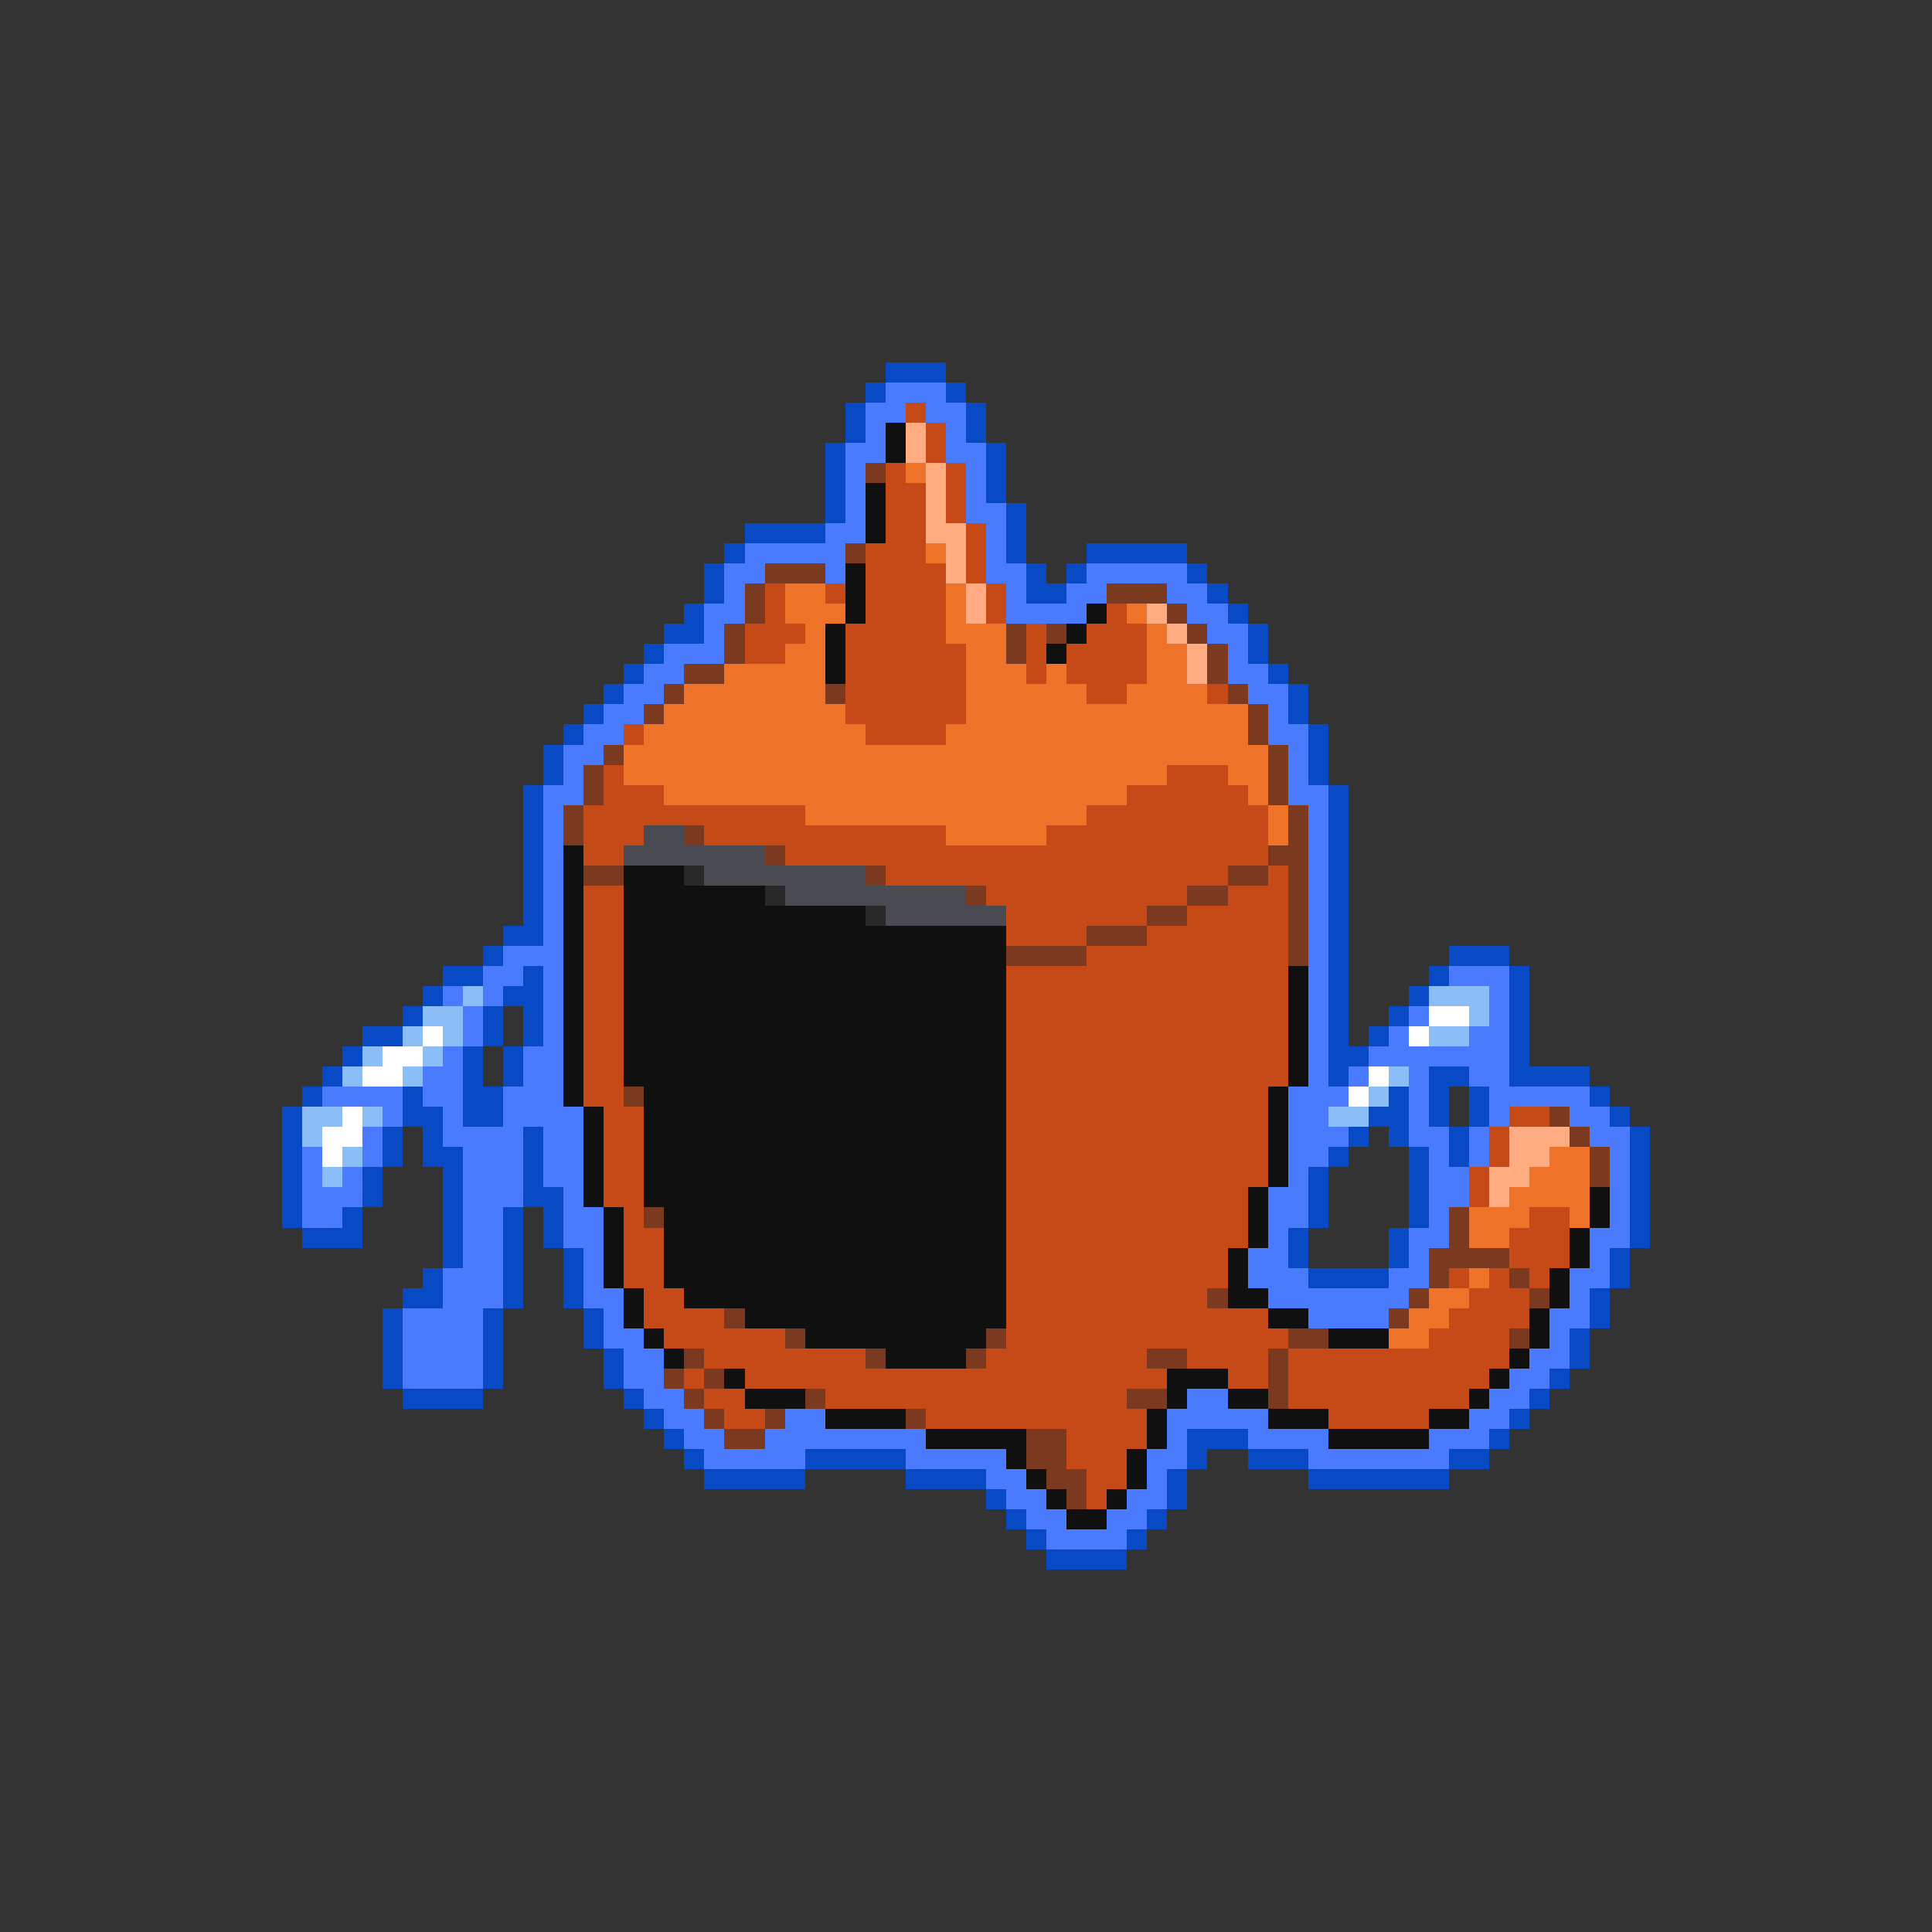 <svg xmlns="http://www.w3.org/2000/svg" viewBox="0 -0.5 96 96" shape-rendering="crispEdges">
<rect x="0" y="-0.5" width="96" height="96" fill="#333333" stroke="none"/>
<path stroke="#084ac5" d="M44 18h3M43 19h1M47 19h1M42 20h1M48 20h1M42 21h1M48 21h1M41 22h1M49 22h1M41 23h1M49 23h1M41 24h1M49 24h1M41 25h1M50 25h1M37 26h4M50 26h1M36 27h1M50 27h1M54 27h5M35 28h1M51 28h1M53 28h1M59 28h1M35 29h1M51 29h2M60 29h1M34 30h1M61 30h1M33 31h2M62 31h1M32 32h1M62 32h1M31 33h1M63 33h1M30 34h1M64 34h1M29 35h1M64 35h1M28 36h1M65 36h1M27 37h1M65 37h1M27 38h1M65 38h1M26 39h1M66 39h1M26 40h1M66 40h1M26 41h1M66 41h1M26 42h1M66 42h1M26 43h1M66 43h1M26 44h1M66 44h1M26 45h1M66 45h1M25 46h2M66 46h1M24 47h1M66 47h1M72 47h3M22 48h2M26 48h1M66 48h1M71 48h1M75 48h1M21 49h1M25 49h2M66 49h1M70 49h1M75 49h1M20 50h1M24 50h1M26 50h1M66 50h1M69 50h1M75 50h1M18 51h2M24 51h1M26 51h1M66 51h1M68 51h1M75 51h1M17 52h1M23 52h1M25 52h1M66 52h2M75 52h1M16 53h1M23 53h1M25 53h1M66 53h1M71 53h2M75 53h4M15 54h1M20 54h1M23 54h2M69 54h1M71 54h1M73 54h1M79 54h1M14 55h1M20 55h2M23 55h2M68 55h2M71 55h1M73 55h1M80 55h1M14 56h1M19 56h1M21 56h1M26 56h1M67 56h1M69 56h1M72 56h1M81 56h1M14 57h1M19 57h1M21 57h2M26 57h1M66 57h1M70 57h1M72 57h1M81 57h1M14 58h1M18 58h1M22 58h1M26 58h1M65 58h1M70 58h1M81 58h1M14 59h1M18 59h1M22 59h1M26 59h2M65 59h1M70 59h1M81 59h1M14 60h1M17 60h1M22 60h1M25 60h1M27 60h1M65 60h1M70 60h1M81 60h1M15 61h3M22 61h1M25 61h1M27 61h1M64 61h1M69 61h1M81 61h1M22 62h1M25 62h1M28 62h1M64 62h1M69 62h1M80 62h1M21 63h1M25 63h1M28 63h1M65 63h4M80 63h1M20 64h2M25 64h1M28 64h1M79 64h1M19 65h1M24 65h1M29 65h1M79 65h1M19 66h1M24 66h1M29 66h1M78 66h1M19 67h1M24 67h1M30 67h1M78 67h1M19 68h1M24 68h1M30 68h1M77 68h1M20 69h4M31 69h1M76 69h1M32 70h1M75 70h1M33 71h1M59 71h3M74 71h1M34 72h1M40 72h5M59 72h1M62 72h3M72 72h2M35 73h5M45 73h4M58 73h1M65 73h7M49 74h1M58 74h1M50 75h1M57 75h1M51 76h1M56 76h1M52 77h4" />
<path stroke="#4a7bff" d="M44 19h3M43 20h2M46 20h2M43 21h1M47 21h1M42 22h2M47 22h2M42 23h1M48 23h1M42 24h1M48 24h1M42 25h1M48 25h2M41 26h2M49 26h1M37 27h5M49 27h1M36 28h2M41 28h1M49 28h2M54 28h5M36 29h1M50 29h1M53 29h2M58 29h2M35 30h2M50 30h4M59 30h2M35 31h1M60 31h2M33 32h3M61 32h1M32 33h2M61 33h2M31 34h2M62 34h2M30 35h2M63 35h1M29 36h2M63 36h2M28 37h2M64 37h1M28 38h1M64 38h1M27 39h2M64 39h2M27 40h1M65 40h1M27 41h1M65 41h1M27 42h1M65 42h1M27 43h1M65 43h1M27 44h1M65 44h1M27 45h1M65 45h1M27 46h1M65 46h1M25 47h3M65 47h1M24 48h2M27 48h1M65 48h1M72 48h3M22 49h1M24 49h1M27 49h1M65 49h1M74 49h1M23 50h1M27 50h1M65 50h1M70 50h1M74 50h1M23 51h1M27 51h1M65 51h1M69 51h1M73 51h2M22 52h1M26 52h2M65 52h1M68 52h7M21 53h2M26 53h2M65 53h1M67 53h1M70 53h1M73 53h2M16 54h4M21 54h2M25 54h3M64 54h3M70 54h1M74 54h5M19 55h1M22 55h1M25 55h4M64 55h2M70 55h1M74 55h1M78 55h2M18 56h1M22 56h4M27 56h2M64 56h3M70 56h2M73 56h1M79 56h2M15 57h1M18 57h1M23 57h3M27 57h2M64 57h2M71 57h1M73 57h1M80 57h1M15 58h1M17 58h1M23 58h3M27 58h2M64 58h1M71 58h2M80 58h1M15 59h3M23 59h3M28 59h1M63 59h2M71 59h2M80 59h1M15 60h2M23 60h2M28 60h2M63 60h2M71 60h1M80 60h1M23 61h2M28 61h2M63 61h1M70 61h2M79 61h2M23 62h2M29 62h1M62 62h2M70 62h1M79 62h1M22 63h3M29 63h1M62 63h3M69 63h2M78 63h2M22 64h3M29 64h2M63 64h7M78 64h1M20 65h4M30 65h1M65 65h4M77 65h2M20 66h4M30 66h2M77 66h1M20 67h4M31 67h2M76 67h2M20 68h4M31 68h2M75 68h2M32 69h2M59 69h2M74 69h2M33 70h2M39 70h2M58 70h5M73 70h2M34 71h2M38 71h8M58 71h1M62 71h4M71 71h3M35 72h5M45 72h5M57 72h2M65 72h7M49 73h2M57 73h1M50 74h2M56 74h2M51 75h2M55 75h2M52 76h4" />
<path stroke="#c54a18" d="M45 20h1M46 21h1M46 22h1M44 23h1M47 23h1M44 24h2M47 24h1M44 25h2M47 25h1M44 26h2M48 26h1M43 27h3M48 27h1M43 28h4M48 28h1M38 29h1M41 29h1M43 29h4M49 29h1M38 30h1M43 30h4M49 30h1M55 30h1M37 31h3M42 31h5M51 31h1M54 31h3M37 32h2M42 32h6M51 32h1M53 32h4M42 33h6M51 33h1M53 33h4M42 34h6M54 34h2M60 34h1M42 35h6M31 36h1M43 36h4M30 38h1M58 38h3M30 39h3M56 39h6M29 40h11M54 40h9M29 41h3M35 41h12M52 41h11M29 42h2M39 42h24M44 43h17M63 43h1M29 44h2M49 44h10M61 44h3M29 45h2M50 45h7M59 45h5M29 46h2M50 46h4M57 46h7M29 47h2M54 47h10M29 48h2M50 48h14M29 49h2M50 49h14M29 50h2M50 50h14M29 51h2M50 51h14M29 52h2M50 52h14M29 53h2M50 53h14M29 54h2M50 54h13M30 55h2M50 55h13M75 55h2M30 56h2M50 56h13M74 56h1M30 57h2M50 57h13M74 57h1M30 58h2M50 58h13M73 58h1M30 59h2M50 59h12M73 59h1M31 60h1M50 60h12M76 60h2M31 61h2M50 61h12M75 61h3M31 62h2M50 62h11M75 62h3M31 63h2M50 63h11M72 63h1M74 63h1M76 63h1M32 64h2M50 64h10M73 64h3M32 65h4M50 65h13M72 65h4M33 66h6M50 66h14M71 66h4M35 67h8M49 67h8M59 67h4M64 67h11M34 68h1M37 68h21M61 68h2M64 68h10M35 69h2M41 69h15M64 69h9M36 70h2M46 70h11M66 70h5M53 71h4M53 72h3M54 73h2M54 74h1" />
<path stroke="#101010" d="M44 21h1M44 22h1M43 24h1M43 25h1M43 26h1M42 28h1M42 29h1M42 30h1M54 30h1M41 31h1M53 31h1M41 32h1M52 32h1M41 33h1M28 42h1M28 43h1M31 43h3M28 44h1M31 44h7M28 45h1M31 45h12M28 46h1M31 46h19M28 47h1M31 47h19M28 48h1M31 48h19M64 48h1M28 49h1M31 49h19M64 49h1M28 50h1M31 50h19M64 50h1M28 51h1M31 51h19M64 51h1M28 52h1M31 52h19M64 52h1M28 53h1M31 53h19M64 53h1M28 54h1M32 54h18M63 54h1M29 55h1M32 55h18M63 55h1M29 56h1M32 56h18M63 56h1M29 57h1M32 57h18M63 57h1M29 58h1M32 58h18M63 58h1M29 59h1M32 59h18M62 59h1M79 59h1M30 60h1M33 60h17M62 60h1M79 60h1M30 61h1M33 61h17M62 61h1M78 61h1M30 62h1M33 62h17M61 62h1M78 62h1M30 63h1M33 63h17M61 63h1M77 63h1M31 64h1M34 64h16M61 64h2M77 64h1M31 65h1M37 65h13M63 65h2M76 65h1M32 66h1M40 66h9M66 66h3M76 66h1M33 67h1M44 67h4M75 67h1M36 68h1M58 68h3M74 68h1M37 69h3M58 69h1M61 69h2M73 69h1M41 70h4M57 70h1M63 70h3M71 70h2M46 71h5M57 71h1M66 71h5M50 72h1M56 72h1M51 73h1M56 73h1M52 74h1M55 74h1M53 75h2" />
<path stroke="#ffac83" d="M45 21h1M45 22h1M46 23h1M46 24h1M46 25h1M46 26h2M47 27h1M47 28h1M48 29h1M48 30h1M57 30h1M58 31h1M59 32h1M59 33h1M75 56h3M75 57h2M74 58h2M74 59h1" />
<path stroke="#7b3920" d="M43 23h1M42 27h1M38 28h3M37 29h1M55 29h3M37 30h1M58 30h1M36 31h1M50 31h1M52 31h1M59 31h1M36 32h1M50 32h1M60 32h1M34 33h2M60 33h1M33 34h1M41 34h1M61 34h1M32 35h1M62 35h1M62 36h1M30 37h1M63 37h1M29 38h1M63 38h1M29 39h1M63 39h1M28 40h1M64 40h1M28 41h1M34 41h1M64 41h1M38 42h1M63 42h2M29 43h2M43 43h1M61 43h2M64 43h1M48 44h1M59 44h2M64 44h1M57 45h2M64 45h1M54 46h3M64 46h1M50 47h4M64 47h1M31 54h1M77 55h1M78 56h1M79 57h1M79 58h1M32 60h1M72 60h1M72 61h1M71 62h4M71 63h1M75 63h1M60 64h1M70 64h1M76 64h1M36 65h1M69 65h1M39 66h1M49 66h1M64 66h2M75 66h1M34 67h1M43 67h1M48 67h1M57 67h2M63 67h1M33 68h1M35 68h1M63 68h1M34 69h1M40 69h1M56 69h2M63 69h1M35 70h1M38 70h1M45 70h1M36 71h2M51 71h2M51 72h2M52 73h2M53 74h1" />
<path stroke="#ee7329" d="M45 23h1M46 27h1M39 29h2M47 29h1M39 30h3M47 30h1M56 30h1M40 31h1M47 31h3M57 31h1M39 32h2M48 32h2M57 32h2M36 33h5M48 33h3M52 33h1M57 33h2M34 34h7M48 34h6M56 34h4M33 35h9M48 35h14M32 36h11M47 36h15M31 37h32M31 38h27M61 38h2M33 39h23M62 39h1M40 40h14M63 40h1M47 41h5M63 41h1M77 57h2M76 58h3M75 59h4M73 60h3M78 60h1M73 61h2M73 63h1M71 64h2M70 65h2M69 66h2" />
<path stroke="#4a4a52" d="M32 41h2M31 42h7M35 43h8M39 44h9M44 45h6" />
<path stroke="#292929" d="M34 43h1M38 44h1M43 45h1" />
<path stroke="#8bbdf6" d="M23 49h1M71 49h3M21 50h2M73 50h1M20 51h1M22 51h1M71 51h2M18 52h1M21 52h1M17 53h1M20 53h1M69 53h1M68 54h1M15 55h2M18 55h1M66 55h2M15 56h1M17 57h1M16 58h1" />
<path stroke="#ffffff" d="M71 50h2M21 51h1M70 51h1M19 52h2M18 53h2M68 53h1M67 54h1M17 55h1M16 56h2M16 57h1" />
</svg>